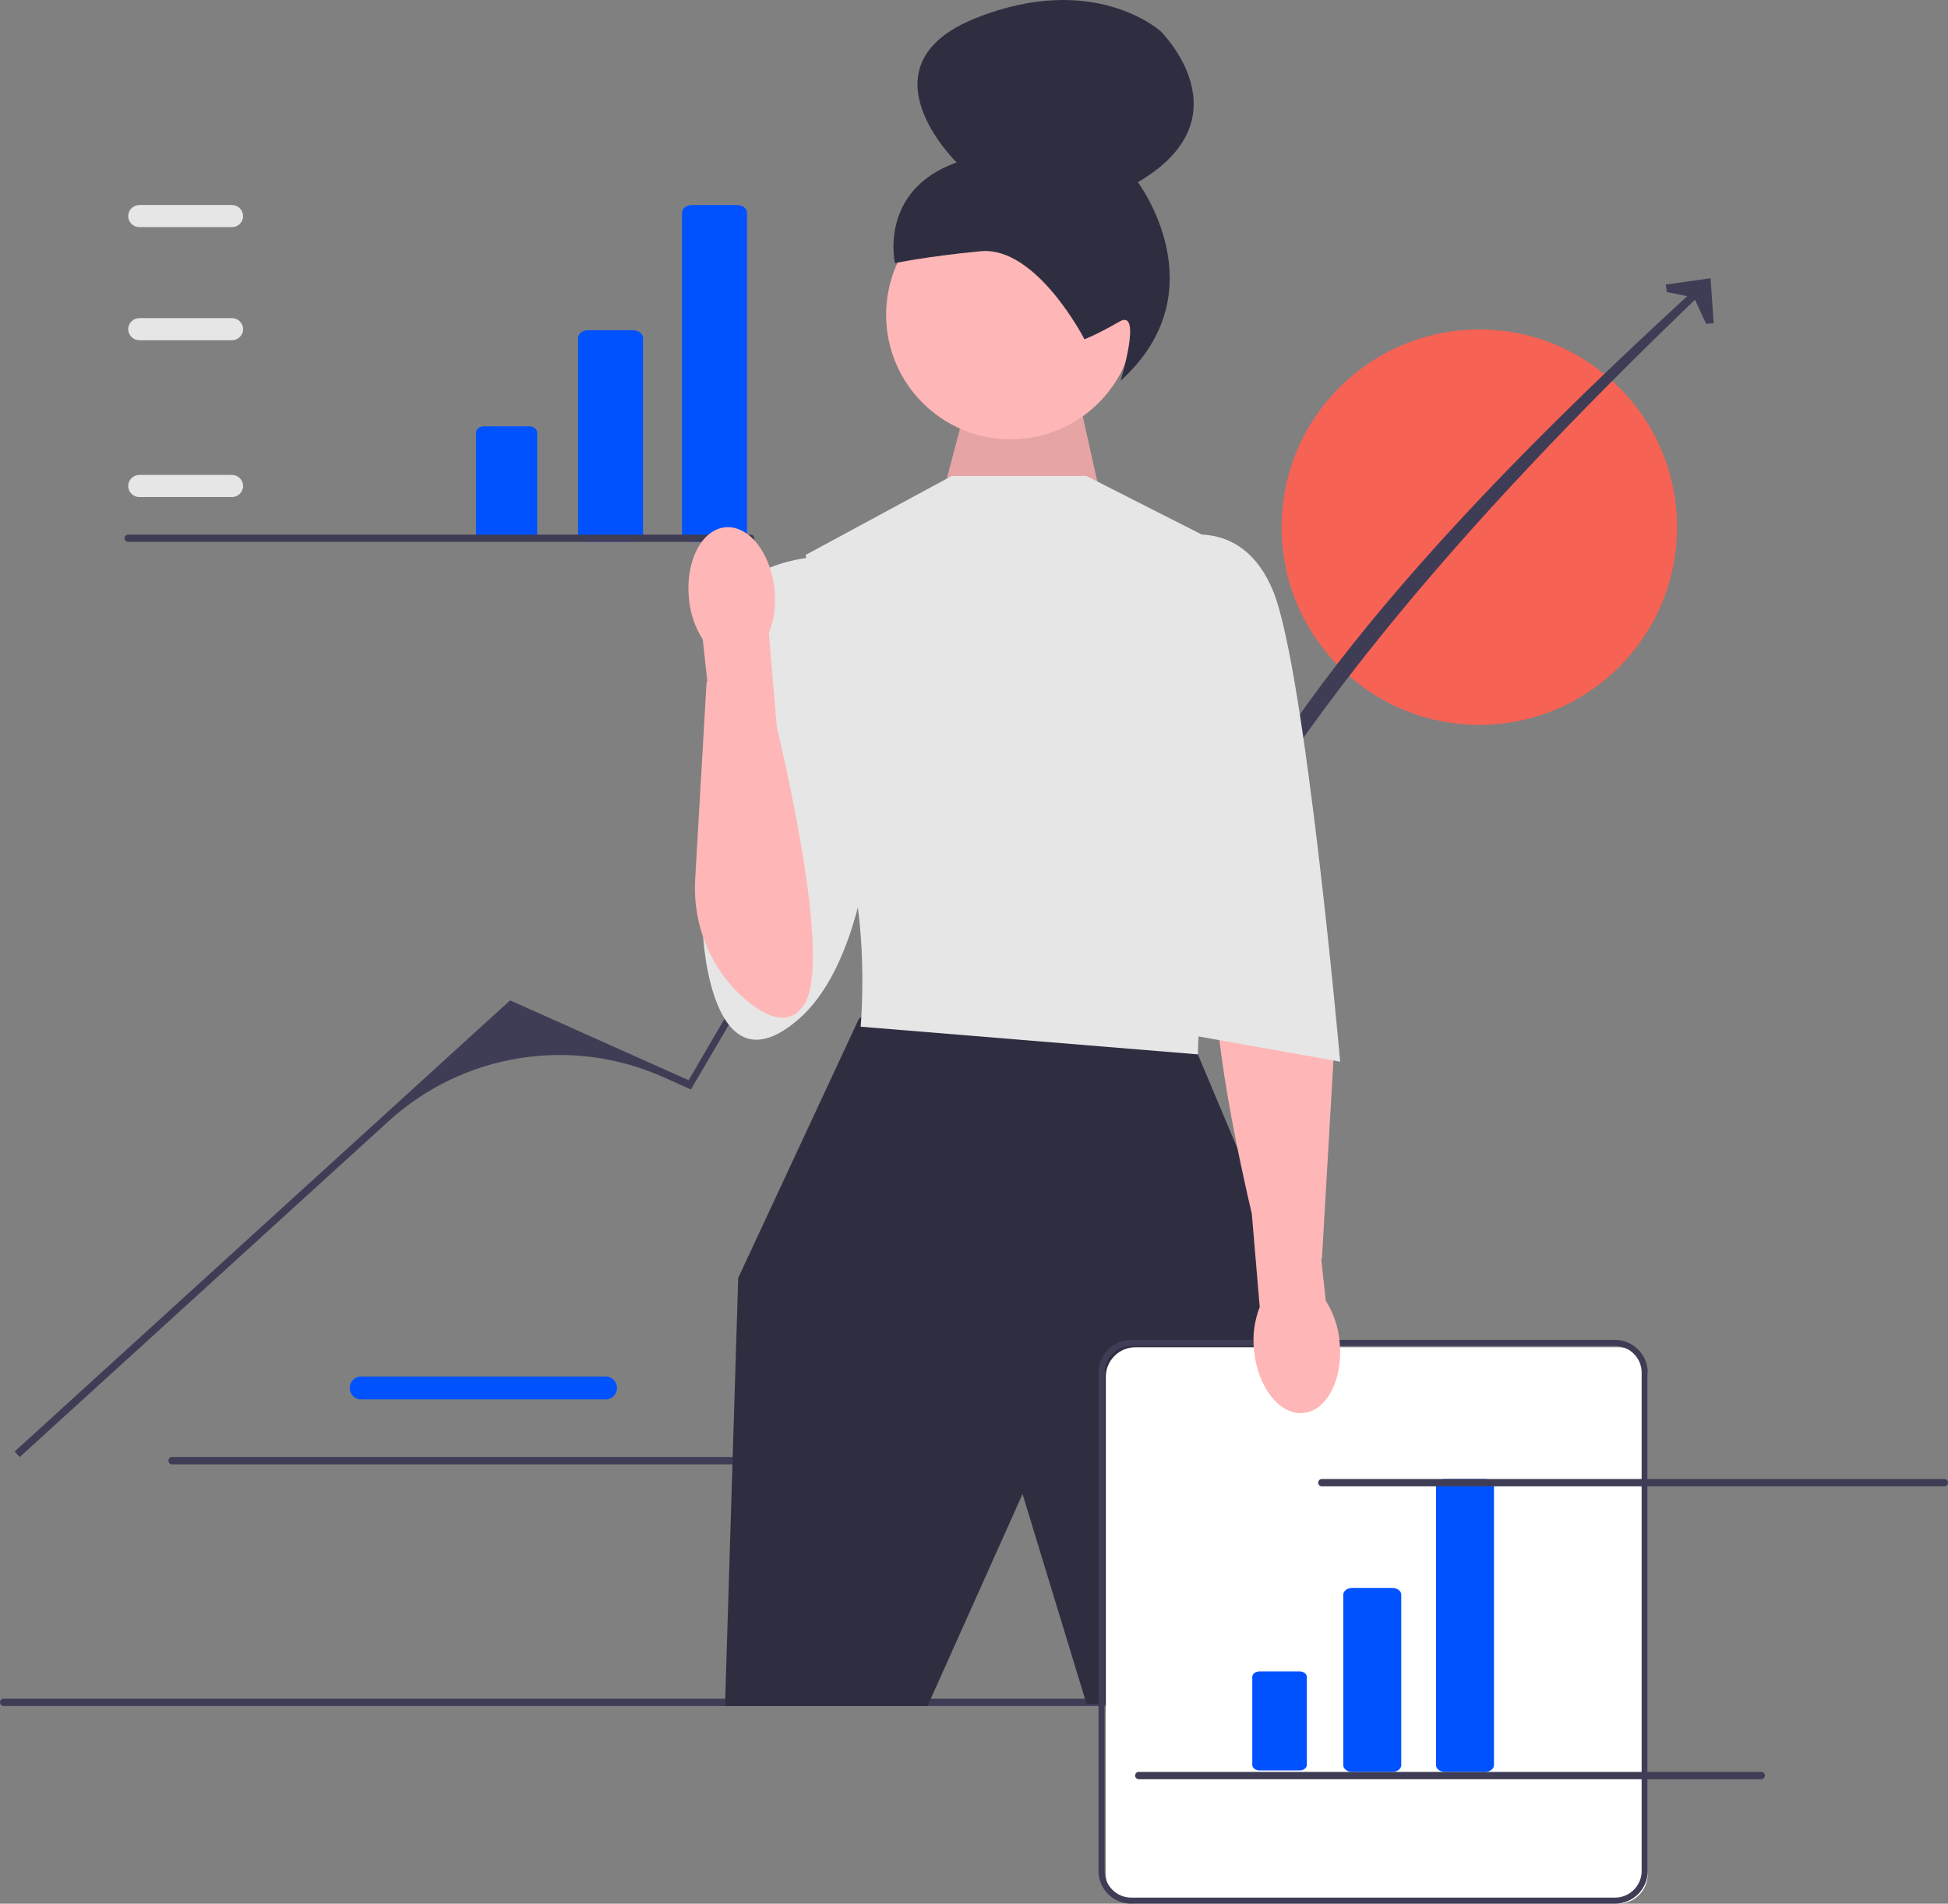 <svg width="266" height="260" viewBox="0 0 266 260" fill="none" xmlns="http://www.w3.org/2000/svg">
<rect x="0" y="0" width="266" height="260" fill="#808080" stroke="none"/>
<path d="M82.719 191.126H49.281C48.438 191.126 47.752 190.425 47.752 189.563C47.752 188.701 48.438 188 49.281 188H82.719C83.562 188 84.248 188.701 84.248 189.563C84.248 190.425 83.562 191.126 82.719 191.126H82.719H82.719Z" fill="#0052FF"/>
<path d="M23 199.494C23 199.775 23.221 200 23.495 200H108.505C108.779 200 109 199.775 109 199.494C109 199.213 108.779 198.987 108.505 198.987H23.495C23.221 198.987 23 199.213 23 199.494Z" fill="#3F3D56"/>
<circle cx="202" cy="72" r="27" fill="#F66254"/>
<path d="M0 232.5C0 232.777 0.22 233 0.494 233H217.506C217.78 233 218 232.777 218 232.5C218 232.223 217.78 232 217.506 232H0.494C0.22 232 0 232.223 0 232.5Z" fill="#3F3D56"/>
<path d="M2.693 199L2 198.242L69.657 136.625L94.033 147.531L120.355 102.48L141.981 92.076L162.018 125.406C172.836 97.455 199.966 68.211 232.475 38.542L233.274 39.188C202.784 68.322 176.698 97.588 161.893 127.193L143.359 96.273C142.484 94.812 140.644 94.248 139.097 94.966L139.097 94.966C127.276 100.456 117.416 109.416 110.836 120.65L94.347 148.797L90.583 147.113C77.996 141.481 63.26 143.841 53.07 153.121L2.693 199Z" fill="#3F3D56"/>
<path d="M234 44.151L232.973 44.222L231.315 40.637L227.604 39.885L227.46 38.868L233.577 38L234 44.151Z" fill="#3F3D56"/>
<path d="M129 66.455L132.63 52.672L146.77 52L151 71L129 66.455Z" fill="#FFB6B6"/>
<path opacity="0.1" d="M129 66.455L132.63 52.672L146.77 52L151 71L129 66.455Z" fill="black"/>
<circle cx="138" cy="43" r="17" fill="#FFB6B6"/>
<path d="M148.084 46.337H148.084C148.084 46.337 141.549 33.577 133.893 34.313C126.236 35.05 122.202 35.946 122.202 35.946C122.202 35.946 119.929 26.007 130.63 22.184C130.63 22.184 117.024 8.966 133.223 2.482C149.421 -4.002 158.486 4.268 158.486 4.268C158.486 4.268 170.476 16.065 155.375 24.882C155.375 24.882 166.588 39.748 153.011 52C153.011 52 156.048 42.085 152.88 43.913C149.711 45.742 148.084 46.337 148.084 46.337V46.337L148.084 46.337L148.084 46.337Z" fill="#2F2E41"/>
<path d="M119.541 137L117.262 139.187L100.802 174.534L99 233H126.656L139.629 204.047L148.369 232.721H173.236L179 180.669L163.505 143.857L119.541 137Z" fill="#2F2E41"/>
<path d="M148.339 65H129.975L110 75.797L114.658 96.672C114.658 96.672 113.583 109.269 116.091 118.626C118.599 127.984 117.524 140.221 117.524 140.221L163.567 144L165 101.531L164.283 73.098L148.339 65V65H148.339Z" fill="#E6E6E6"/>
<path d="M112.103 76C112.103 76 101.01 76.359 99.221 83.537C97.431 90.715 96 127.682 96 127.682C96 127.682 97.073 149.617 109.061 139.188C121.049 128.758 119.975 97.175 119.975 97.175L112.103 76V76Z" fill="#E6E6E6"/>
<path d="M220.952 260H155.048C152.816 260 151 258.19 151 255.964V188.036C151 185.81 152.816 184 155.048 184H220.952C223.184 184 225 185.81 225 188.036V255.964C225 258.19 223.184 260 220.952 260Z" fill="white"/>
<path fill-rule="evenodd" clip-rule="evenodd" d="M154.474 260H220.526C222.993 260 225 257.999 225 255.539V187.461C225 185.001 222.993 183 220.526 183H154.474C152.007 183 150 185.001 150 187.461V255.539C150 257.999 152.007 260 154.474 260ZM150.834 187.461C150.834 185.459 152.467 183.831 154.474 183.831H220.526C222.533 183.831 224.166 185.459 224.166 187.461V255.539C224.166 257.541 222.533 259.169 220.526 259.169H154.474C152.467 259.169 150.834 257.541 150.834 255.539V187.461Z" fill="#3F3D56"/>
<path d="M190.128 242H184.639C183.97 242 183.427 241.587 183.427 241.078V217.795C183.427 217.287 183.97 216.874 184.639 216.874H190.128C190.797 216.874 191.341 217.287 191.341 217.795V241.078C191.341 241.587 190.797 242 190.128 242Z" fill="#0052FF"/>
<path d="M171.979 228.279C171.439 228.279 171 228.613 171 229.024V241.052C171 241.463 171.439 241.797 171.979 241.797H177.469C178.009 241.797 178.448 241.463 178.448 241.052V229.024C178.448 228.613 178.009 228.279 177.469 228.279H171.979Z" fill="#0052FF"/>
<path d="M202.788 242H197.298C196.63 242 196.086 241.587 196.086 241.078V202.922C196.086 202.413 196.63 202 197.298 202H202.788C203.456 202 204 202.413 204 202.922V241.078C204 241.587 203.456 242 202.788 242Z" fill="#0052FF"/>
<path d="M86.447 74H80.292C79.543 74 78.933 73.525 78.933 72.94V46.165C78.933 45.58 79.543 45.105 80.292 45.105H86.447C87.196 45.105 87.806 45.58 87.806 46.165V72.94C87.806 73.525 87.196 74 86.447 74V74V74Z" fill="#0052FF"/>
<path d="M66.098 58.221C65.493 58.221 65 58.605 65 59.077V72.91C65 73.382 65.493 73.766 66.098 73.766H72.253C72.859 73.766 73.351 73.382 73.351 72.91V59.077C73.351 58.605 72.859 58.221 72.253 58.221H66.098Z" fill="#0052FF"/>
<path d="M100.641 74H94.486C93.737 74 93.127 73.525 93.127 72.94V29.06C93.127 28.476 93.737 28 94.486 28H100.641C101.39 28 102 28.476 102 29.06V72.94C102 73.525 101.39 74 100.641 74V74V74Z" fill="#0052FF"/>
<path d="M177.965 192.983C181.195 192.676 183.419 188.351 182.933 183.32C182.767 181.307 182.117 179.364 181.037 177.651L180.414 171.957L180.51 171.929L182.075 144.93C182.439 138.652 179.931 132.484 175.099 128.407C172.225 125.983 169.158 124.755 167.187 127.819C163.915 132.903 168.153 153.86 170.936 165.775L172.015 178.507C171.282 180.392 171.015 182.423 171.237 184.431C171.722 189.46 174.734 193.289 177.965 192.983Z" fill="#FFB6B6"/>
<path d="M160 73.577C160 73.577 169.492 69.97 173.873 80.792C178.254 91.613 183 145 183 145L160.73 141.032L160 73.577V73.577L160 73.577Z" fill="#E6E6E6"/>
<path d="M31.668 67.886H19.036C18.193 67.886 17.507 67.208 17.507 66.374C17.507 65.541 18.193 64.864 19.036 64.864H31.668C32.511 64.864 33.197 65.541 33.197 66.374C33.197 67.208 32.511 67.886 31.668 67.886Z" fill="#E6E6E6"/>
<path d="M31.668 46.468H19.036C18.193 46.468 17.507 45.79 17.507 44.956C17.507 44.123 18.193 43.446 19.036 43.446H31.668C32.511 43.446 33.197 44.123 33.197 44.956C33.197 45.79 32.511 46.468 31.668 46.468Z" fill="#E6E6E6"/>
<path d="M31.668 31.022H19.036C18.193 31.022 17.507 30.344 17.507 29.511C17.507 28.678 18.193 28 19.036 28H31.668C32.511 28 33.197 28.678 33.197 29.511C33.197 30.344 32.511 31.022 31.668 31.022Z" fill="#E6E6E6"/>
<path d="M17 73.511C17 73.782 17.221 74 17.495 74H102.505C102.779 74 103 73.782 103 73.511C103 73.239 102.779 73.021 102.505 73.021H17.495C17.221 73.021 17 73.239 17 73.511Z" fill="#3F3D56"/>
<path d="M180 202.5C180 202.777 180.221 203 180.495 203H265.505C265.779 203 266 202.777 266 202.5C266 202.223 265.779 202 265.505 202H180.495C180.221 202 180 202.223 180 202.5H180Z" fill="#3F3D56"/>
<path d="M155 242.5C155 242.777 155.221 243 155.495 243H240.505C240.779 243 241 242.777 241 242.5C241 242.223 240.779 242 240.505 242H155.495C155.221 242 155 242.223 155 242.5H155Z" fill="#3F3D56"/>
<path d="M99.035 72.017C95.805 72.324 93.581 76.649 94.067 81.68C94.233 83.693 94.883 85.636 95.963 87.349L96.586 93.043L96.49 93.071L94.925 120.07C94.561 126.348 97.069 132.516 101.901 136.593C104.775 139.017 107.842 140.245 109.813 137.181C113.085 132.097 108.847 111.14 106.064 99.225L104.985 86.493C105.718 84.608 105.985 82.577 105.763 80.569C105.278 75.54 102.266 71.711 99.035 72.017H99.035V72.017Z" fill="#FFB6B6"/>
</svg>
